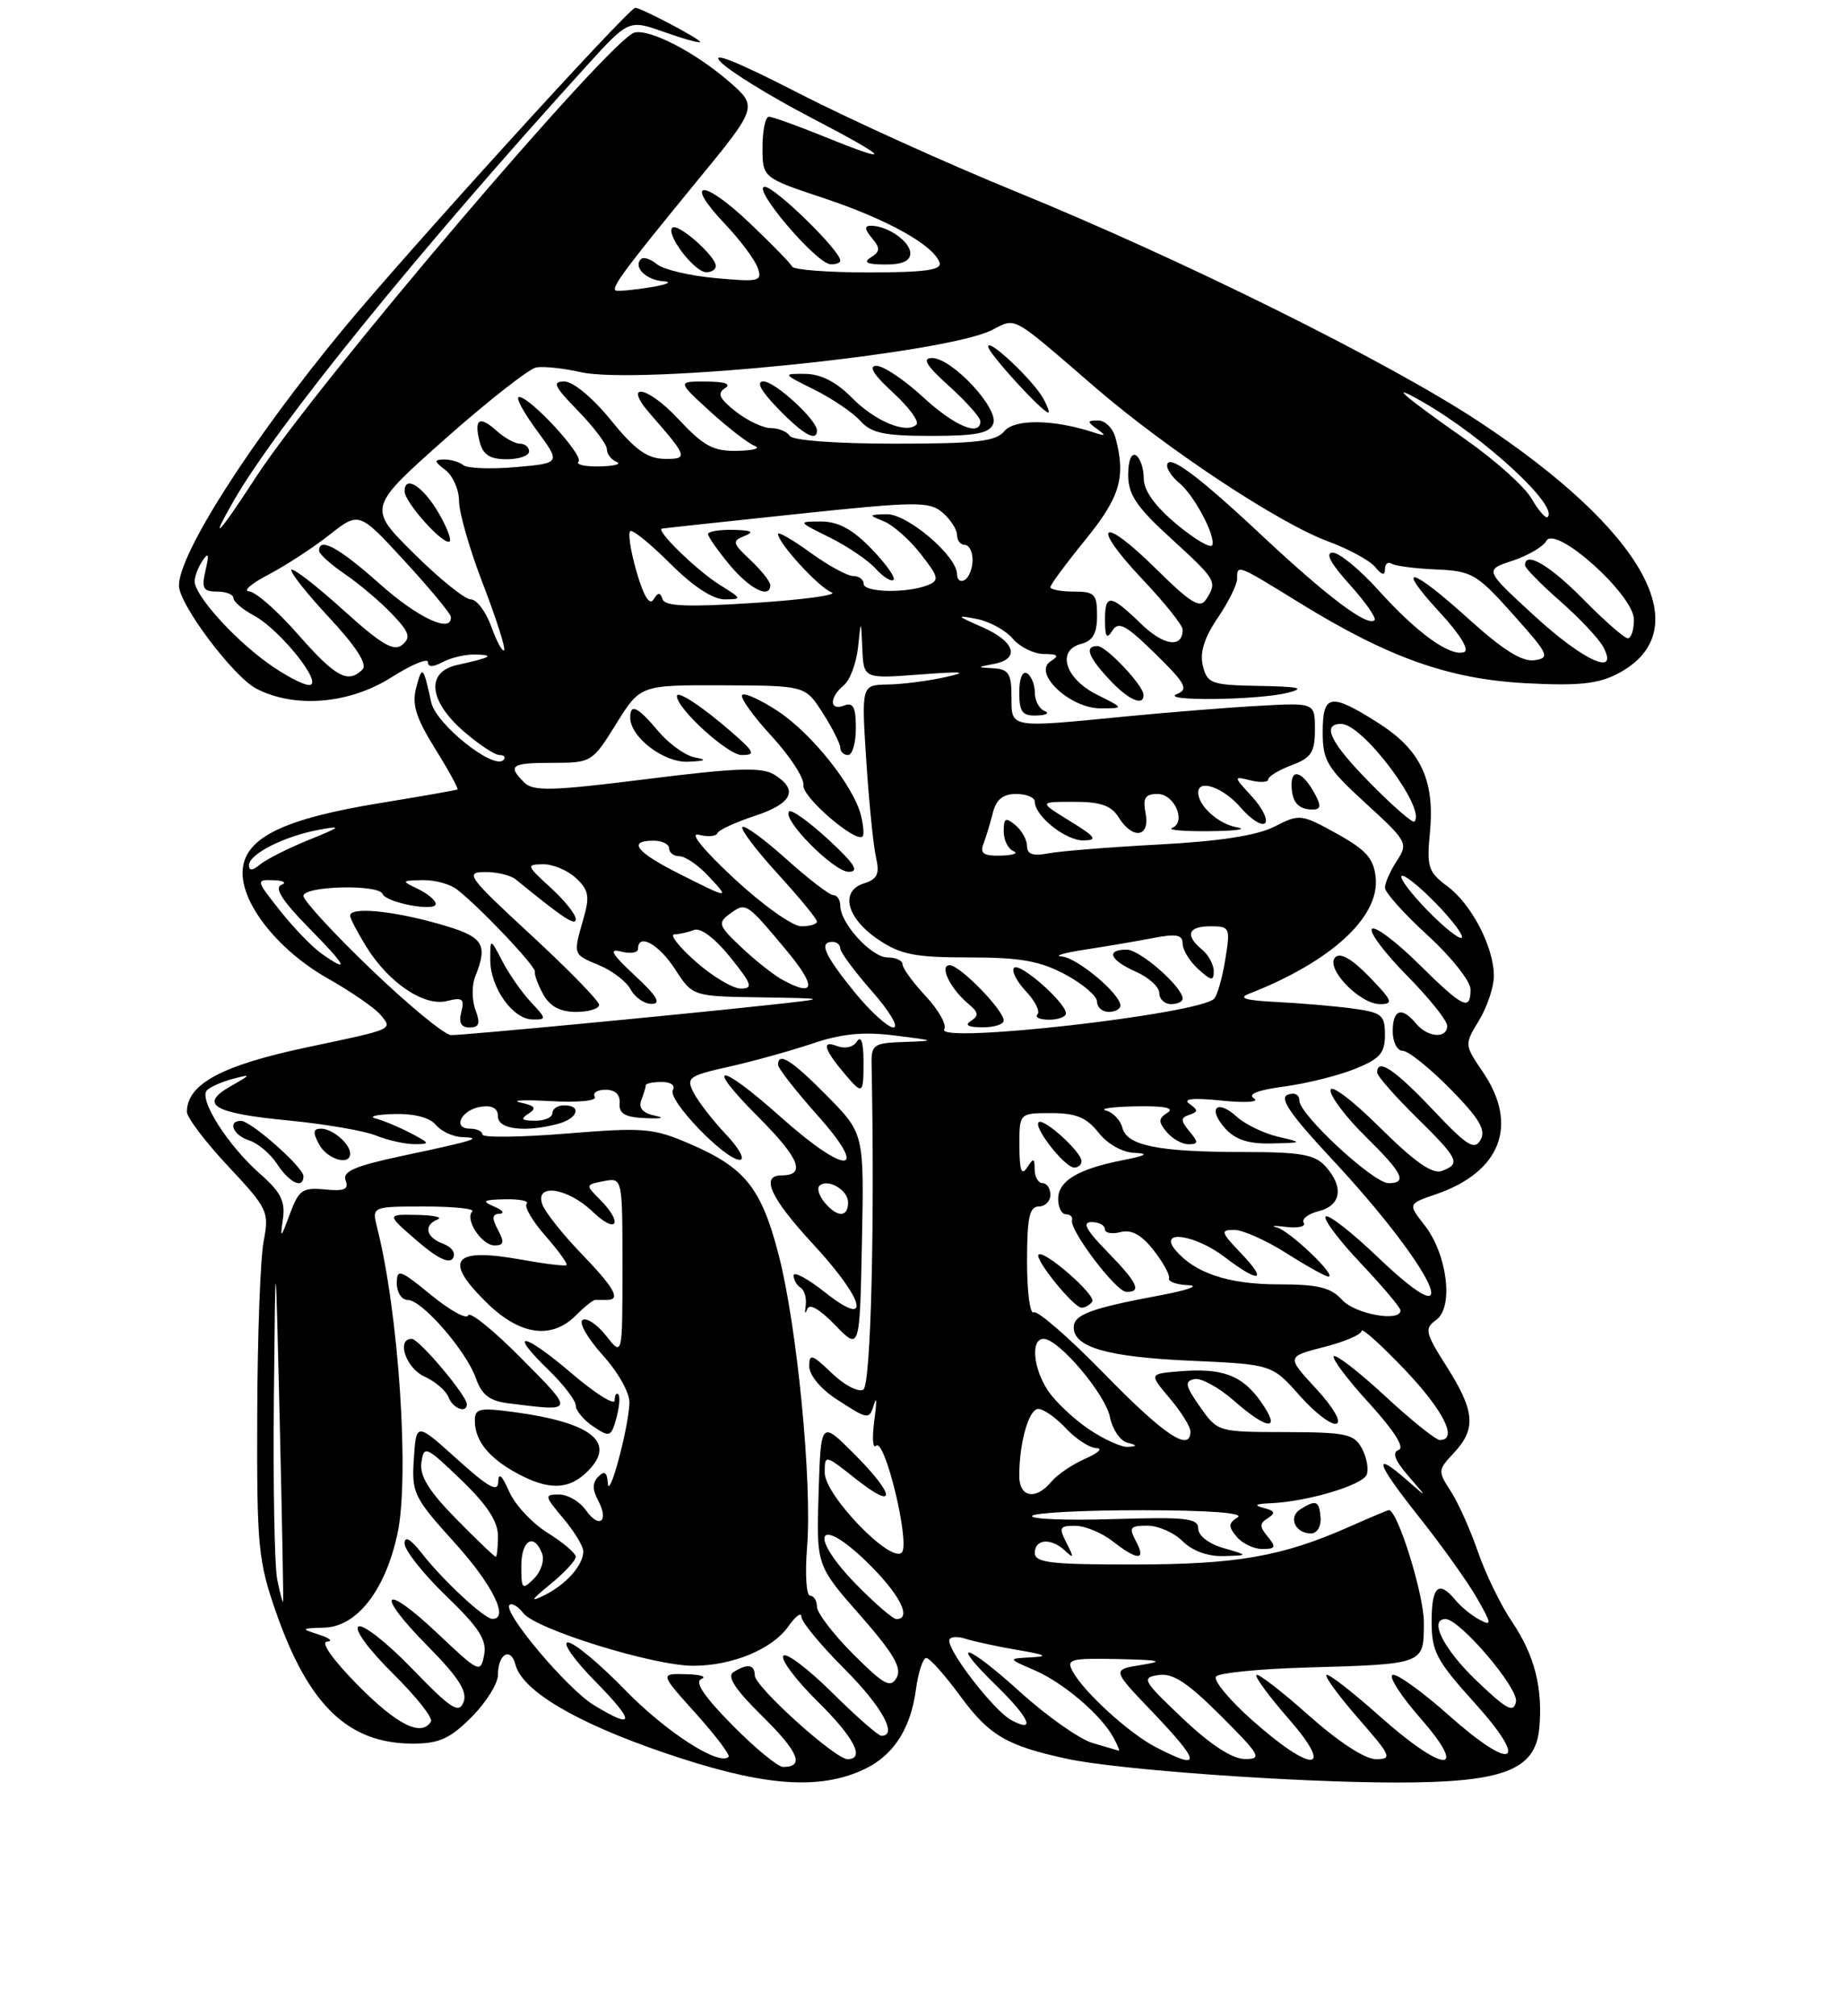 <?xml version="1.0" encoding="UTF-8" standalone="no"?>
<!DOCTYPE svg PUBLIC "-//W3C//DTD SVG 1.1//EN" "http://www.w3.org/Graphics/SVG/1.1/DTD/svg11.dtd" >
<svg xmlns="http://www.w3.org/2000/svg" xmlns:xlink="http://www.w3.org/1999/xlink" version="1.1" viewBox="0 0 237 259">
 <g >
 <path fill="currentColor"
d=" M 110.45 227.58 C 114.61 225.85 117.01 222.37 117.72 217.04 C 118.02 214.82 118.62 213.00 119.05 213.00 C 119.48 213.00 121.44 215.19 123.41 217.88 C 127.14 222.96 129.39 224.28 137.13 225.95 C 143.63 227.36 166.42 228.99 179.50 229.00 C 193.16 229.00 197.32 227.43 197.83 222.07 C 198.32 216.89 197.23 212.62 194.33 208.35 C 192.90 206.23 190.92 202.18 189.95 199.35 C 188.97 196.52 187.40 193.01 186.45 191.56 C 184.79 189.02 184.80 188.84 186.86 186.65 C 189.75 183.58 189.56 181.27 185.95 175.59 C 183.15 171.17 183.04 170.69 184.61 169.55 C 186.86 167.90 186.00 161.09 183.07 157.37 C 180.95 154.66 180.95 154.66 184.57 153.42 C 192.89 150.56 195.21 144.53 190.60 137.74 C 188.20 134.21 188.20 134.20 190.10 131.08 C 191.14 129.36 192.00 126.79 192.00 125.38 C 192.00 121.68 189.13 116.15 186.00 113.84 C 183.57 112.04 183.35 111.38 183.78 106.94 C 184.43 100.22 182.59 96.33 177.13 92.87 C 170.99 88.98 170.00 89.14 170.00 94.07 C 170.00 97.74 170.56 98.65 175.53 103.20 C 180.87 108.08 181.01 108.34 179.53 110.59 C 178.69 111.88 178.00 113.43 178.00 114.04 C 178.00 114.65 180.47 117.41 183.50 120.17 C 186.52 122.94 189.00 126.06 189.00 127.10 C 189.00 129.95 188.06 129.49 182.31 123.81 C 179.41 120.95 176.73 118.94 176.33 119.33 C 175.94 119.73 177.95 122.41 180.81 125.31 C 183.66 128.20 186.00 131.11 186.00 131.78 C 186.00 133.48 183.50 133.30 182.00 131.50 C 180.16 129.28 179.00 129.67 179.00 132.50 C 179.00 133.88 179.58 135.00 180.29 135.00 C 181.00 135.00 183.74 137.20 186.40 139.89 C 190.13 143.69 191.01 145.16 190.29 146.44 C 189.51 147.83 188.56 147.23 184.13 142.54 C 179.25 137.39 177.00 135.88 177.00 137.79 C 177.00 138.22 179.25 140.79 182.00 143.50 C 187.51 148.92 187.78 149.49 185.32 150.43 C 184.12 150.89 181.82 149.28 177.32 144.82 C 173.77 141.30 171.00 139.22 171.00 140.07 C 171.00 140.90 173.03 143.57 175.50 146.00 C 180.29 150.70 180.93 152.00 178.46 152.00 C 176.52 152.00 167.00 143.19 167.00 141.39 C 167.00 140.62 166.37 140.30 165.50 140.64 C 164.39 141.06 165.84 143.18 171.08 148.80 C 184.29 162.94 189.02 172.89 177.16 161.58 C 173.77 158.33 170.71 155.95 170.38 156.28 C 170.05 156.62 172.08 159.32 174.89 162.29 C 177.70 165.26 180.00 167.99 180.00 168.35 C 180.00 169.88 174.16 168.83 172.50 167.00 C 171.05 165.40 169.42 165.00 164.30 165.00 C 157.88 165.00 153.52 163.54 151.05 160.57 C 148.85 157.91 153.63 158.61 157.41 161.50 C 161.89 164.91 162.99 164.65 159.50 161.00 C 156.91 158.30 156.82 158.00 158.62 158.00 C 159.71 158.00 162.74 159.35 165.34 161.00 C 167.94 162.65 170.36 164.00 170.72 164.00 C 171.92 164.00 165.75 158.11 164.11 157.69 C 163.23 157.46 163.76 157.43 165.30 157.62 C 166.84 157.81 167.86 157.57 167.56 157.09 C 167.26 156.61 168.14 155.93 169.51 155.59 C 172.39 154.86 172.74 152.47 170.35 149.83 C 168.98 148.32 167.15 148.00 159.97 148.00 C 148.92 148.00 144.86 147.20 144.26 144.90 C 144.01 143.91 143.05 142.91 142.15 142.67 C 141.24 142.43 142.97 142.19 146.00 142.13 C 149.65 142.06 151.02 142.34 150.06 142.94 C 148.87 143.69 148.85 144.12 149.94 145.42 C 150.66 146.29 151.92 147.00 152.74 147.00 C 154.03 147.00 154.05 146.76 152.87 145.34 C 151.72 143.94 151.71 143.60 152.86 143.22 C 154.01 142.83 154.01 142.61 152.86 141.80 C 151.96 141.16 153.35 141.02 157.00 141.39 C 160.10 141.71 161.92 141.58 161.17 141.11 C 160.30 140.57 161.65 140.04 165.02 139.59 C 167.87 139.21 171.95 138.20 174.10 137.34 C 177.35 136.04 178.00 135.31 178.00 132.95 C 178.00 130.38 177.62 130.07 173.75 129.55 C 171.41 129.24 167.03 128.87 164.00 128.72 C 160.12 128.53 159.09 128.23 160.50 127.68 C 171.06 123.56 177.32 117.83 176.81 112.75 C 176.56 110.29 175.60 109.20 171.81 107.10 C 167.24 104.57 167.03 104.54 163.81 106.19 C 161.57 107.33 156.79 108.08 149.00 108.49 C 142.68 108.83 136.26 109.34 134.75 109.63 C 132.77 110.01 132.00 109.75 132.00 108.70 C 132.00 107.90 131.32 106.68 130.50 106.00 C 129.25 104.96 129.00 105.10 129.00 106.79 C 129.00 107.92 129.56 109.06 130.25 109.34 C 130.94 109.62 130.21 109.88 128.64 109.92 C 126.42 109.98 125.92 109.64 126.40 108.41 C 126.73 107.53 127.28 105.73 127.61 104.41 C 128.04 102.70 128.92 102.00 130.61 102.00 C 131.92 102.00 133.00 102.45 133.00 103.00 C 133.00 104.84 136.97 108.00 139.25 107.97 C 141.13 107.94 140.84 107.53 137.50 105.47 C 133.50 103.01 133.50 103.01 138.01 103.01 C 141.44 103.00 142.82 103.48 143.77 105.00 C 145.58 107.91 147.83 107.58 147.24 104.50 C 146.86 102.51 147.17 102.00 148.77 102.00 C 150.96 102.00 152.51 105.61 150.64 106.37 C 150.01 106.63 152.20 106.82 155.50 106.78 C 158.80 106.75 160.38 106.53 159.00 106.29 C 156.61 105.88 154.00 103.53 154.00 101.81 C 154.00 100.02 157.24 101.17 159.46 103.75 C 160.76 105.26 162.17 106.16 162.59 105.75 C 163.00 105.33 162.25 103.80 160.92 102.35 C 158.50 99.70 158.50 99.70 160.75 100.26 C 161.99 100.56 163.00 100.50 163.00 100.13 C 163.00 99.75 164.35 98.93 166.00 98.31 C 168.54 97.35 169.00 96.64 169.00 93.72 C 169.00 90.27 169.00 90.27 161.75 90.68 C 157.76 90.90 150.09 91.52 144.71 92.04 C 129.61 93.52 130.00 93.59 130.00 89.50 C 130.00 86.58 129.63 85.98 127.75 85.86 C 125.50 85.73 125.50 85.73 127.75 85.29 C 131.16 84.64 130.45 82.41 126.25 80.57 C 122.89 79.10 122.82 78.99 125.50 79.51 C 127.15 79.82 129.25 80.97 130.16 82.04 C 131.07 83.12 132.87 84.01 134.16 84.02 C 136.00 84.03 136.18 84.23 135.03 84.96 C 132.68 86.45 137.51 91.00 141.42 91.00 C 144.50 91.00 144.50 91.00 141.00 89.25 C 136.89 87.20 135.75 83.56 138.95 82.72 C 140.46 82.33 141.00 81.37 141.00 79.09 C 141.00 76.32 140.69 76.00 138.00 76.00 C 136.35 76.00 135.00 75.74 135.00 75.43 C 135.00 75.12 137.03 72.38 139.50 69.34 C 143.96 63.87 144.72 61.29 143.37 56.25 C 143.04 55.01 142.03 54.01 141.13 54.02 C 139.70 54.03 139.69 54.17 141.00 55.11 C 142.22 55.99 142.14 56.07 140.55 55.55 C 135.43 53.87 130.41 53.80 129.09 55.39 C 127.99 56.72 125.49 57.00 114.94 57.00 C 107.47 57.00 101.86 56.58 101.50 56.00 C 101.16 55.45 100.07 55.00 99.08 55.00 C 98.08 55.00 96.05 54.04 94.55 52.86 C 92.46 51.22 92.14 50.53 93.17 49.88 C 94.03 49.33 93.19 49.03 90.77 49.02 C 87.04 49.00 87.04 49.00 91.27 52.86 C 93.60 54.98 96.17 56.97 97.00 57.28 C 97.83 57.59 96.83 57.88 94.79 57.92 C 91.66 57.99 90.45 57.33 87.11 53.76 C 83.14 49.50 79.93 49.04 83.63 53.25 C 88.40 58.70 88.49 59.00 85.37 58.95 C 83.17 58.91 81.57 57.75 78.50 53.96 C 76.20 51.13 73.67 49.02 72.55 49.01 C 70.92 49.00 71.22 49.64 74.30 52.79 C 76.33 54.88 78.00 57.09 78.00 57.71 C 78.00 58.33 78.56 59.06 79.25 59.34 C 79.94 59.62 78.96 59.88 77.08 59.92 C 75.20 59.96 73.98 59.69 74.35 59.31 C 75.10 58.56 68.15 51.00 66.71 51.00 C 66.22 51.00 67.24 52.91 68.96 55.25 C 72.09 59.50 72.09 59.50 66.30 60.01 C 63.11 60.29 60.07 60.18 59.55 59.76 C 59.03 59.34 57.90 59.01 57.05 59.03 C 55.75 59.06 55.78 59.27 57.25 60.39 C 58.21 61.12 59.00 62.92 59.00 64.39 C 59.00 65.86 60.39 70.68 62.10 75.10 C 63.80 79.52 65.01 83.32 64.79 83.54 C 64.57 83.77 63.82 82.39 63.13 80.47 C 62.44 78.56 61.26 77.00 60.50 77.00 C 59.75 77.00 56.46 74.35 53.20 71.11 C 47.26 65.23 47.26 65.23 57.24 56.36 C 62.74 51.49 68.00 47.37 68.93 47.20 C 69.87 47.04 72.44 47.31 74.63 47.81 C 81.99 49.46 121.30 45.46 127.40 42.44 C 130.71 40.80 129.73 40.26 140.81 49.81 C 149.98 57.71 164.42 67.25 170.71 69.56 C 173.34 70.53 176.06 72.01 176.75 72.85 C 177.60 73.89 178.00 73.98 178.00 73.13 C 178.00 72.44 178.39 72.12 178.87 72.42 C 179.34 72.71 181.93 73.05 184.62 73.16 C 189.18 73.36 189.82 73.73 194.47 78.94 C 199.07 84.08 199.27 84.52 197.21 84.82 C 195.64 85.05 193.15 83.49 188.82 79.57 C 181.32 72.78 179.15 72.27 185.06 78.69 C 187.68 81.52 188.90 83.53 188.16 83.78 C 186.36 84.38 182.08 81.29 177.16 75.82 C 174.77 73.17 172.13 71.00 171.29 71.00 C 170.28 71.00 171.01 72.38 173.46 75.09 C 175.49 77.34 176.93 79.40 176.66 79.67 C 175.77 80.56 170.62 76.69 162.18 68.79 C 153.81 60.95 150.00 58.15 150.00 59.84 C 150.00 60.34 150.70 61.34 151.57 62.05 C 153.49 63.65 156.24 68.81 155.81 70.02 C 155.64 70.51 153.59 69.32 151.25 67.37 C 148.45 65.04 147.00 63.03 147.00 61.48 C 147.00 60.18 146.55 58.84 146.00 58.50 C 145.41 58.14 145.00 59.18 145.00 61.01 C 145.00 63.54 146.07 65.13 150.50 69.17 C 156.38 74.55 156.47 74.71 155.02 77.00 C 154.25 78.23 153.06 77.50 148.56 73.06 C 141.49 66.07 140.04 67.23 146.84 74.43 C 149.68 77.43 152.00 80.33 152.00 80.88 C 152.00 83.32 149.57 82.98 146.62 80.11 C 142.68 76.29 142.00 76.24 142.02 79.75 C 142.03 81.87 142.25 82.16 142.98 81.00 C 143.75 79.77 144.74 80.31 148.48 83.98 C 152.39 87.81 152.79 88.56 151.27 89.16 C 148.88 90.11 161.72 89.96 165.50 89.00 C 167.83 88.41 167.02 88.21 161.86 88.12 C 155.69 88.01 155.17 87.83 154.60 85.55 C 154.18 83.85 154.75 81.98 156.49 79.41 C 157.87 77.38 159.00 75.11 159.00 74.36 C 159.00 72.49 158.94 72.46 167.00 77.43 C 178.43 84.48 186.19 87.24 196.08 87.77 C 202.80 88.13 205.36 87.87 207.87 86.57 C 218.50 81.07 211.42 68.22 190.00 54.11 C 178.37 46.45 151.95 33.34 130.50 24.59 C 121.70 21.00 109.10 15.29 102.50 11.90 C 94.71 7.90 91.24 6.51 92.60 7.94 C 93.75 9.15 98.93 12.34 104.10 15.04 C 114.53 20.48 115.09 21.27 105.81 17.50 C 102.42 16.13 99.28 15.00 98.83 15.00 C 98.37 15.00 98.00 16.76 98.00 18.92 C 98.00 22.84 98.00 22.84 105.95 25.48 C 114.06 28.19 120.02 31.51 120.76 33.75 C 121.07 34.69 118.82 35.00 111.67 35.00 C 106.44 35.00 102.01 34.66 101.81 34.25 C 101.62 33.84 99.12 31.28 96.25 28.56 C 90.32 22.93 87.79 23.10 93.17 28.77 C 95.12 30.82 97.01 33.35 97.38 34.39 C 98.00 36.15 97.61 36.24 91.99 35.73 C 88.65 35.43 85.26 34.63 84.44 33.95 C 83.62 33.27 82.69 32.97 82.38 33.29 C 81.34 34.32 83.07 36.00 85.31 36.14 C 86.51 36.22 85.70 36.57 83.50 36.92 C 81.30 37.28 79.32 37.45 79.11 37.31 C 78.55 36.94 80.45 34.40 89.46 23.41 C 97.43 13.71 97.43 13.71 93.64 10.43 C 89.31 6.69 83.56 3.72 81.56 4.18 C 78.52 4.89 40.51 49.53 32.80 61.44 C 28.17 68.59 26.71 70.11 30.07 64.28 C 35.65 54.59 53.91 32.10 75.36 8.50 C 80.81 2.50 80.81 2.50 85.41 4.13 C 87.93 5.02 90.00 5.59 90.00 5.40 C 90.00 5.01 82.37 1.00 81.65 1.00 C 80.82 1.00 52.12 32.56 44.07 42.33 C 32.25 56.66 23.00 71.11 23.00 75.23 C 23.00 77.64 30.00 86.95 32.96 88.48 C 37.90 91.03 44.91 90.44 50.30 87.02 C 52.89 85.38 55.00 84.50 55.00 85.06 C 55.00 85.73 55.64 85.73 56.93 85.04 C 58.00 84.47 59.91 84.04 61.18 84.08 C 63.66 84.16 63.11 84.47 58.75 85.43 C 54.74 86.32 55.08 89.99 59.53 93.90 C 61.48 95.60 63.58 97.00 64.20 97.00 C 64.82 97.00 65.04 97.29 64.69 97.65 C 63.41 98.92 56.05 93.04 55.43 90.25 C 54.40 85.55 54.27 85.42 53.50 88.30 C 52.92 90.50 53.43 92.16 55.92 96.18 C 57.66 98.97 58.95 101.33 58.79 101.42 C 58.63 101.52 54.12 102.31 48.78 103.18 C 36.57 105.18 31.61 107.56 31.20 111.63 C 30.78 115.82 35.61 122.02 42.18 125.73 C 45.14 127.40 48.16 129.49 48.90 130.37 C 50.48 132.28 50.77 132.16 39.50 134.54 C 28.51 136.86 24.06 139.25 24.02 142.82 C 24.01 143.55 26.39 146.70 29.32 149.82 C 34.44 155.29 34.61 155.65 33.88 159.50 C 33.46 161.70 33.09 171.72 33.06 181.77 C 33.00 198.74 33.18 200.54 35.49 207.16 C 39.66 219.09 44.77 224.00 53.05 224.00 C 56.44 224.00 57.83 223.37 60.60 220.60 C 62.47 218.73 64.00 216.28 64.00 215.16 C 64.00 212.47 65.64 211.52 66.25 213.86 C 67.13 217.21 73.98 221.28 85.30 225.15 C 97.48 229.32 104.63 230.02 110.45 227.58 Z  M 164.21 146.02 C 162.40 145.59 160.03 144.44 158.95 143.46 C 156.37 141.12 155.15 142.41 157.49 144.99 C 158.79 146.42 160.48 146.97 163.40 146.90 C 167.50 146.80 167.50 146.80 164.21 146.02 Z  M 176.00 125.50 C 173.76 123.19 172.27 122.33 171.62 122.98 C 170.27 124.33 174.73 129.00 177.37 129.00 C 179.14 129.00 178.97 128.56 176.00 125.50 Z  M 169.03 102.06 C 167.52 99.23 166.00 98.59 166.00 100.77 C 166.00 103.01 166.83 104.00 168.70 104.00 C 169.75 104.00 169.82 103.54 169.03 102.06 Z  M 134.25 91.34 C 133.56 91.06 133.00 90.00 133.00 88.98 C 133.00 87.95 132.55 86.84 132.00 86.50 C 131.42 86.14 131.00 87.16 131.00 88.94 C 131.00 91.47 131.39 91.99 133.25 91.92 C 134.49 91.88 134.94 91.62 134.25 91.34 Z  M 146.97 89.25 C 146.92 88.01 142.17 83.00 141.05 83.00 C 139.36 83.00 139.83 84.33 142.54 87.26 C 144.98 89.90 147.03 90.82 146.97 89.25 Z  M 56.36 65.88 C 54.37 62.47 52.00 60.97 52.00 63.11 C 52.00 64.55 57.11 70.22 57.80 69.54 C 58.04 69.29 57.39 67.65 56.36 65.88 Z  M 68.00 58.00 C 68.00 57.45 67.47 57.00 66.83 57.00 C 66.18 57.00 64.83 56.25 63.82 55.34 C 61.61 53.34 60.88 53.83 61.66 56.79 C 62.08 58.43 62.98 59.00 65.12 59.00 C 66.70 59.00 68.00 58.55 68.00 58.00 Z  M 105.00 55.30 C 105.00 53.95 99.60 49.00 98.12 49.00 C 97.13 49.00 97.78 50.21 100.00 52.50 C 103.23 55.83 105.00 56.83 105.00 55.30 Z  M 127.66 54.43 C 128.41 52.49 122.36 46.00 119.80 46.00 C 118.46 46.00 119.03 46.94 122.00 49.62 C 124.20 51.61 126.00 53.63 126.00 54.12 C 126.00 56.14 122.67 54.74 118.62 51.00 C 116.23 48.80 113.55 47.00 112.65 47.00 C 111.57 47.00 112.26 48.13 114.76 50.42 C 116.81 52.30 118.18 54.16 117.79 54.54 C 116.52 55.81 112.44 54.11 109.45 51.06 C 107.49 49.07 105.49 48.05 103.50 48.03 C 100.55 48.00 100.57 48.03 104.64 50.05 C 106.92 51.18 109.58 52.98 110.55 54.05 C 111.99 55.65 113.64 56.00 119.69 56.00 C 125.46 56.00 127.19 55.66 127.66 54.43 Z  M 134.12 51.25 C 132.86 48.92 127.00 43.38 127.00 44.52 C 127.00 45.35 133.99 53.00 134.74 53.00 C 134.92 53.00 134.64 52.21 134.12 51.25 Z  M 92.00 34.17 C 92.00 32.90 87.09 28.58 86.41 29.26 C 85.56 30.11 89.23 34.93 90.75 34.97 C 91.44 34.99 92.00 34.63 92.00 34.17 Z  M 108.00 33.48 C 108.00 32.20 99.60 24.00 98.29 24.00 C 96.52 24.00 104.92 33.89 106.75 33.95 C 107.44 33.98 108.00 33.76 108.00 33.48 Z  M 117.00 32.54 C 117.00 31.04 114.08 29.00 111.94 29.00 C 111.08 29.00 111.11 29.43 112.06 30.58 C 113.15 31.88 113.13 32.31 111.94 33.06 C 110.90 33.71 111.41 33.97 113.75 33.98 C 115.94 34.00 117.00 33.52 117.00 32.54 Z  M 94.12 221.62 C 90.49 217.94 89.23 216.06 90.15 215.70 C 90.89 215.40 90.00 215.12 88.16 215.08 C 84.81 215.00 84.81 215.00 89.44 220.14 C 91.98 222.97 93.87 225.47 93.64 225.70 C 92.42 226.91 85.57 222.49 80.34 217.11 C 77.08 213.75 73.77 211.00 72.99 211.00 C 72.21 211.00 73.79 213.25 76.50 216.00 C 81.68 221.26 81.62 222.29 76.32 219.05 C 72.90 216.97 64.58 207.09 65.48 206.19 C 65.78 205.89 66.58 206.36 67.26 207.24 C 68.88 209.32 83.98 214.00 89.08 214.00 C 94.15 214.00 99.28 211.87 101.37 208.88 C 102.27 207.60 103.00 207.08 103.00 207.71 C 103.00 208.35 105.47 211.34 108.50 214.37 C 113.34 219.21 115.44 223.00 113.28 223.00 C 112.88 223.00 110.01 220.48 106.90 217.40 C 103.79 214.32 100.98 212.22 100.67 212.73 C 100.35 213.24 102.32 215.86 105.04 218.54 C 109.78 223.21 111.23 226.00 108.93 226.00 C 107.34 226.00 97.03 216.70 97.01 215.25 C 97.00 213.82 96.06 213.68 94.26 214.82 C 93.39 215.37 94.49 217.05 97.97 220.47 C 102.64 225.07 103.44 227.00 100.66 227.00 C 99.98 227.00 97.04 224.58 94.12 221.62 Z  M 148.50 224.43 C 145.12 222.68 139.32 217.39 137.88 214.75 C 137.01 213.16 137.53 213.01 143.71 213.14 C 149.13 213.26 149.74 213.41 146.71 213.89 C 142.92 214.50 142.92 214.50 147.96 219.77 C 154.41 226.52 154.53 227.56 148.50 224.43 Z  M 152.00 220.76 C 146.86 215.89 146.66 215.53 148.90 215.19 C 150.73 214.91 152.62 216.15 156.89 220.41 C 162.00 225.52 162.27 226.00 159.99 225.98 C 158.37 225.97 155.57 224.14 152.00 220.76 Z  M 161.00 221.05 C 157.97 218.37 155.86 215.81 156.31 215.36 C 156.76 214.91 161.93 214.40 167.81 214.23 C 183.19 213.78 183.00 213.85 183.00 208.42 C 183.00 204.82 179.63 194.00 178.50 194.00 C 178.37 194.00 176.06 194.97 173.38 196.16 C 164.79 199.96 158.97 200.98 145.75 200.99 C 135.08 201.00 133.00 200.76 133.00 199.50 C 133.00 197.68 135.12 197.54 136.92 199.25 C 138.01 200.28 138.04 200.11 137.09 198.25 C 136.05 196.23 136.17 196.00 138.21 196.02 C 139.47 196.03 141.62 196.92 143.00 198.00 C 146.22 200.52 147.35 200.52 146.00 198.00 C 145.06 196.24 145.24 196.00 147.46 196.00 C 148.86 196.00 150.90 196.90 152.00 198.00 C 153.24 199.24 155.24 199.97 157.25 199.91 C 160.50 199.82 160.50 199.82 157.25 198.88 C 155.37 198.34 154.00 197.28 154.00 196.38 C 154.00 195.04 152.45 194.87 143.09 195.16 C 137.10 195.35 132.40 195.16 132.65 194.75 C 132.91 194.34 139.28 194.01 146.81 194.02 C 155.41 194.02 159.97 194.37 159.06 194.94 C 157.87 195.69 157.85 196.12 158.94 197.42 C 159.66 198.29 161.14 199.00 162.24 199.00 C 163.95 199.00 164.05 198.77 162.94 197.42 C 161.86 196.12 161.86 195.70 162.96 195.03 C 163.98 194.39 163.85 194.09 162.40 193.72 C 161.08 193.38 161.35 193.20 163.31 193.12 C 168.00 192.92 175.14 190.80 175.66 189.44 C 175.93 188.73 175.65 187.22 175.04 186.08 C 174.05 184.22 173.01 184.00 165.21 183.98 C 156.53 183.97 156.49 183.95 154.23 180.73 C 152.33 178.03 152.22 177.45 153.51 177.17 C 154.36 176.99 156.63 178.23 158.56 179.92 C 163.03 183.84 164.76 183.88 162.00 180.00 C 159.60 176.64 157.07 175.71 151.50 176.18 C 147.69 176.50 147.69 176.50 150.34 179.64 C 151.81 181.37 153.00 183.29 153.00 183.89 C 153.00 186.63 149.63 184.38 141.97 176.53 C 137.43 171.87 133.32 168.30 132.85 168.59 C 132.38 168.88 132.00 165.94 132.00 162.06 C 132.00 156.45 132.31 155.00 133.50 155.00 C 134.32 155.00 135.00 154.32 135.00 153.50 C 135.00 152.68 134.55 152.00 134.00 152.00 C 133.45 152.00 132.99 151.21 132.98 150.25 C 132.97 148.75 132.83 148.72 132.00 150.00 C 131.29 151.10 131.03 150.36 131.02 147.25 C 131.00 143.00 131.00 143.00 135.11 143.00 C 138.29 143.00 139.65 143.56 141.18 145.50 C 142.33 146.97 144.25 148.05 145.82 148.11 C 147.75 148.19 147.33 148.45 144.30 149.05 C 138.53 150.19 136.00 151.71 136.00 154.04 C 136.00 155.12 136.45 156.00 137.00 156.00 C 137.55 156.00 137.90 156.34 137.78 156.75 C 137.42 158.00 143.41 165.92 144.75 165.96 C 146.79 166.02 146.21 164.80 142.30 160.79 C 139.57 158.00 139.04 157.00 140.30 157.00 C 141.23 157.00 142.00 157.41 142.00 157.91 C 142.00 158.40 142.91 158.58 144.01 158.29 C 145.42 157.92 146.70 158.62 148.26 160.61 C 149.49 162.18 150.39 163.81 150.25 164.23 C 150.11 164.65 151.24 165.05 152.75 165.11 C 154.26 165.17 152.57 165.77 149.00 166.43 C 140.18 168.08 138.00 168.89 138.00 170.53 C 138.00 173.09 142.39 174.34 152.99 174.81 C 163.48 175.28 163.48 175.28 167.04 179.29 C 168.99 181.50 171.12 183.12 171.77 182.90 C 172.45 182.67 171.36 180.79 169.14 178.39 C 165.35 174.29 165.35 174.29 170.17 173.05 C 172.83 172.37 175.00 171.44 175.00 170.98 C 175.00 170.52 177.47 172.74 180.50 175.91 C 185.53 181.18 187.44 185.00 185.06 185.00 C 184.54 185.00 181.37 182.46 178.03 179.36 C 174.68 176.26 171.71 173.96 171.43 174.24 C 171.15 174.52 173.19 177.24 175.98 180.28 C 179.18 183.79 180.57 185.99 179.77 186.27 C 178.88 186.59 179.26 187.60 181.00 189.61 C 183.50 192.50 183.50 192.50 180.94 190.25 C 176.32 186.20 176.82 187.88 182.28 194.75 C 185.23 198.46 188.62 203.20 189.81 205.28 C 191.73 208.64 191.77 208.94 190.15 208.08 C 189.15 207.55 187.75 206.41 187.05 205.55 C 184.90 202.96 184.00 203.78 184.00 208.33 C 184.00 212.17 184.62 213.34 189.49 218.73 C 196.70 226.70 194.50 227.75 186.16 220.32 C 182.77 217.31 179.54 214.99 178.99 215.17 C 178.43 215.36 180.04 217.87 182.57 220.75 C 188.95 228.06 185.54 227.81 177.20 220.37 C 173.74 217.29 170.72 214.95 170.48 215.18 C 170.25 215.41 172.11 217.94 174.61 220.80 C 178.81 225.61 178.98 226.00 176.83 226.00 C 175.42 225.99 172.02 223.77 168.20 220.37 C 164.74 217.29 161.72 214.95 161.48 215.18 C 161.25 215.41 163.11 217.94 165.61 220.80 C 171.65 227.71 168.68 227.87 161.00 221.05 Z  M 169.73 195.00 C 169.56 192.79 169.15 192.62 167.12 193.90 C 165.53 194.91 166.46 197.00 168.50 197.00 C 169.26 197.00 169.81 196.11 169.73 195.00 Z  M 140.38 167.20 C 140.89 166.37 134.16 160.51 133.48 161.18 C 132.92 161.74 138.00 168.00 139.01 168.00 C 139.49 168.00 140.10 167.64 140.38 167.20 Z  M 139.00 149.17 C 139.00 147.99 134.11 143.56 133.49 144.18 C 132.81 144.85 136.87 150.00 138.07 150.00 C 138.58 150.00 139.00 149.63 139.00 149.17 Z  M 140.44 223.93 C 138.76 223.44 134.58 220.50 131.15 217.40 C 124.21 211.11 121.79 210.43 128.02 216.52 C 132.34 220.73 133.20 222.71 129.97 220.98 C 127.84 219.85 122.00 212.37 122.00 210.78 C 122.00 210.28 122.94 210.16 124.09 210.53 C 125.24 210.89 128.28 211.55 130.84 211.98 C 134.44 212.59 134.81 212.80 132.50 212.92 C 129.50 213.08 129.50 213.08 133.00 214.59 C 136.71 216.20 141.54 220.33 143.12 223.25 C 143.64 224.21 143.94 224.96 143.79 224.91 C 143.63 224.86 142.13 224.42 140.44 223.93 Z  M 46.00 216.50 C 42.78 213.24 41.17 210.96 42.03 210.90 C 42.84 210.85 42.38 210.44 41.00 210.00 C 38.62 209.24 38.65 209.19 41.70 209.10 C 45.89 208.97 49.53 204.28 51.09 197.01 C 52.65 189.74 51.25 168.70 48.48 157.75 C 47.78 155.00 47.78 155.00 54.56 155.00 C 58.28 155.00 61.05 155.28 60.70 155.63 C 59.70 156.63 61.91 160.00 63.57 160.00 C 64.76 160.00 64.85 159.59 64.00 158.00 C 63.19 156.48 63.24 155.98 64.21 155.93 C 64.92 155.89 64.60 155.47 63.50 155.00 C 61.85 154.29 62.10 154.13 64.92 154.07 C 66.80 154.03 68.04 154.29 67.69 154.64 C 67.34 155.00 68.41 156.85 70.08 158.75 C 71.76 160.65 72.98 162.35 72.81 162.52 C 72.64 162.69 70.09 162.38 67.14 161.85 C 58.16 160.21 56.87 161.83 62.65 167.45 C 66.87 171.55 70.90 172.10 74.00 169.00 C 75.10 167.90 76.22 167.00 76.50 167.00 C 76.78 167.00 77.45 167.00 78.00 167.00 C 79.84 167.00 79.03 165.53 74.67 161.00 C 72.29 158.53 70.06 155.71 69.71 154.75 C 68.68 151.95 72.94 152.56 76.20 155.69 C 79.29 158.65 80.14 157.14 77.10 154.10 C 75.23 152.23 75.24 152.19 77.60 151.74 C 80.00 151.28 80.00 151.28 80.00 162.77 C 80.00 174.27 80.00 174.27 77.92 171.63 C 76.78 170.17 75.41 169.25 74.88 169.57 C 74.35 169.90 75.51 171.93 77.46 174.09 C 79.46 176.30 80.96 178.98 80.90 180.25 C 80.76 183.57 78.26 192.83 78.12 190.55 C 78.03 189.14 77.70 188.90 76.91 189.69 C 76.13 190.47 76.12 191.36 76.87 192.76 C 78.32 195.46 77.02 196.47 75.28 193.99 C 74.51 192.90 72.97 192.00 71.85 192.00 C 69.93 192.00 69.96 192.17 72.41 195.08 C 73.83 196.77 74.99 198.68 74.97 199.33 C 74.92 201.12 72.77 203.54 70.00 204.92 C 68.06 205.89 68.22 205.57 70.75 203.51 C 72.54 202.05 74.00 200.47 74.00 200.01 C 74.00 199.54 72.37 198.16 70.39 196.93 C 68.40 195.70 66.17 193.30 65.43 191.60 C 64.54 189.56 64.06 189.13 64.04 190.34 C 64.01 191.78 62.85 191.15 58.75 187.46 C 53.50 182.73 53.50 182.73 53.19 187.39 C 52.90 191.82 53.17 192.38 58.44 198.20 C 63.32 203.59 65.52 208.06 63.25 207.97 C 62.21 207.93 56.95 203.04 54.25 199.60 C 52.76 197.69 52.00 197.26 52.00 198.30 C 52.00 199.16 54.40 202.19 57.34 205.03 C 61.59 209.12 62.59 210.69 62.22 212.62 C 61.77 214.98 61.57 214.89 56.32 209.92 C 49.21 203.19 48.05 204.47 54.95 211.45 C 58.93 215.48 60.10 217.30 59.58 218.66 C 58.98 220.21 58.00 219.58 52.99 214.40 C 49.76 211.05 46.64 208.60 46.07 208.96 C 45.48 209.32 47.38 211.91 50.47 214.97 C 53.46 217.92 55.68 220.71 55.39 221.17 C 54.16 223.16 51.06 221.62 46.00 216.50 Z  M 75.17 189.35 C 79.47 185.45 76.36 182.78 65.92 181.39 C 61.53 180.81 61.00 180.95 61.03 182.62 C 61.07 185.14 62.88 187.35 66.50 189.30 C 70.37 191.39 72.90 191.40 75.17 189.35 Z  M 79.47 179.13 C 79.21 178.88 79.00 179.23 79.00 179.91 C 79.00 180.59 76.51 179.03 73.48 176.44 C 67.26 171.13 65.16 170.83 70.51 176.01 C 72.43 177.87 74.00 179.92 74.00 180.57 C 74.00 181.22 75.01 182.43 76.25 183.26 C 78.37 184.68 78.54 184.61 79.22 182.18 C 79.61 180.76 79.72 179.39 79.47 179.13 Z  M 60.00 180.39 C 60.00 179.29 53.85 172.00 52.92 172.00 C 50.91 172.00 52.16 175.75 54.53 176.83 C 55.92 177.46 57.32 178.66 57.64 179.49 C 58.19 180.95 60.00 181.63 60.00 180.39 Z  M 66.98 174.48 C 63.42 170.89 60.36 168.42 60.17 168.98 C 59.99 169.54 57.85 168.37 55.42 166.38 C 51.39 163.08 51.00 162.95 51.00 164.88 C 51.00 166.05 51.63 167.00 52.40 167.00 C 54.24 167.00 59.95 173.57 61.18 177.10 C 61.92 179.20 62.93 179.98 65.33 180.28 C 73.95 181.36 73.91 181.48 66.98 174.48 Z  M 56.96 159.79 C 54.74 158.97 54.39 157.41 56.25 156.66 C 56.94 156.38 55.74 156.12 53.58 156.08 C 49.67 156.00 49.67 156.00 53.58 159.39 C 56.18 161.64 57.74 162.40 58.21 161.65 C 58.62 161.00 58.09 160.21 56.96 159.79 Z  M 189.74 215.89 C 185.52 211.84 183.60 208.00 185.79 208.00 C 187.61 208.00 195.17 216.86 194.84 218.60 C 194.55 220.12 193.67 219.65 189.74 215.89 Z  M 109.66 212.51 C 107.10 209.94 105.00 207.20 105.00 206.42 C 105.00 205.64 104.60 205.00 104.12 205.00 C 103.63 205.00 103.45 202.19 103.73 198.75 C 104.40 190.37 102.43 170.24 100.06 161.14 C 97.84 152.60 95.74 150.00 88.68 146.96 C 83.92 144.91 82.76 144.82 72.78 145.63 C 66.85 146.11 62.00 146.17 62.00 145.75 C 62.00 145.34 61.29 145.00 60.42 145.00 C 58.07 145.00 59.30 142.55 61.83 142.18 C 63.27 141.97 64.00 142.39 64.00 143.43 C 64.00 145.09 67.50 145.51 71.75 144.37 C 74.28 143.69 74.81 142.00 72.50 142.00 C 71.67 142.00 71.00 142.45 71.00 143.00 C 71.00 143.55 69.99 143.99 68.75 143.98 C 67.04 143.97 66.84 143.76 67.91 143.08 C 69.01 142.38 68.79 142.06 66.91 141.65 C 65.59 141.35 67.31 141.27 70.75 141.46 C 74.32 141.66 76.76 141.42 76.44 140.91 C 76.13 140.41 76.76 140.00 77.83 140.00 C 79.07 140.00 79.73 140.63 79.64 141.75 C 79.53 143.08 80.33 143.54 83.00 143.65 C 85.04 143.74 85.53 143.61 84.17 143.33 C 82.61 143.00 82.04 142.35 82.42 141.34 C 82.74 140.51 83.00 139.65 83.00 139.42 C 83.00 139.19 83.93 139.00 85.06 139.00 C 86.23 139.00 86.84 139.45 86.48 140.04 C 85.72 141.25 93.16 149.00 95.08 149.00 C 95.80 149.00 95.01 147.54 93.32 145.75 C 91.62 143.96 89.76 141.55 89.16 140.40 C 88.16 138.44 88.47 138.21 93.69 137.04 C 96.78 136.35 101.59 135.01 104.40 134.07 C 108.15 132.80 110.95 132.52 115.00 133.03 C 120.29 133.69 120.34 133.72 116.23 133.86 C 112.27 133.99 111.97 134.19 112.02 136.75 C 112.44 157.55 111.92 177.93 110.96 178.52 C 110.34 178.90 108.52 177.96 106.92 176.42 C 104.33 173.94 104.00 173.85 104.01 175.56 C 104.02 176.67 105.52 178.47 107.50 179.75 C 111.67 182.45 111.71 182.46 112.39 180.25 C 112.68 179.29 112.67 180.30 112.37 182.50 C 112.07 184.70 112.17 186.16 112.59 185.74 C 113.71 184.63 117.01 198.29 115.90 199.45 C 114.51 200.91 106.00 192.10 106.00 189.21 C 106.00 186.84 106.01 186.84 110.00 190.00 C 115.28 194.18 115.12 192.12 109.75 186.75 C 105.50 182.50 105.50 182.50 105.21 191.80 C 104.92 201.11 104.92 201.11 110.54 207.50 C 114.86 212.42 115.94 214.28 115.24 215.53 C 114.46 216.92 113.63 216.47 109.66 212.51 Z  M 106.32 140.81 C 101.77 136.20 100.00 135.07 100.00 136.80 C 100.00 137.24 102.29 140.17 105.08 143.30 C 111.88 150.93 108.82 151.06 100.34 143.50 C 92.33 136.35 90.35 136.39 97.51 143.55 C 102.78 148.83 103.64 151.00 100.44 151.00 C 97.69 151.00 99.03 153.92 104.50 159.83 C 111.19 167.05 112.11 170.84 106.00 166.00 C 103.80 164.26 102.00 163.29 102.00 163.86 C 102.00 164.42 102.41 165.13 102.91 165.44 C 103.40 165.75 103.69 166.79 103.55 167.75 C 103.41 168.71 103.48 168.93 103.72 168.23 C 104.00 167.40 105.27 168.11 107.33 170.23 C 110.50 173.50 110.50 173.50 110.78 159.56 C 111.06 145.63 111.06 145.63 106.32 140.81 Z  M 110.98 136.25 C 110.98 133.93 110.66 132.99 110.15 133.78 C 109.67 134.55 108.60 134.78 107.51 134.36 C 105.50 133.60 105.95 134.92 108.81 138.25 C 110.87 140.65 111.00 140.53 110.98 136.25 Z  M 110.11 203.61 C 103.91 197.30 104.95 194.46 111.25 200.51 C 115.53 204.62 117.32 208.00 115.21 208.00 C 114.77 208.00 112.48 206.03 110.11 203.61 Z  M 35.63 202.91 C 35.28 201.17 35.09 190.69 35.20 179.62 C 35.40 159.50 35.40 159.50 35.95 182.50 C 36.25 195.15 36.45 205.63 36.38 205.78 C 36.32 205.94 35.98 204.65 35.63 202.91 Z  M 67.00 201.21 C 67.00 197.86 68.62 196.86 69.67 199.58 C 70.00 200.45 69.54 201.89 68.64 202.79 C 67.12 204.31 67.00 204.19 67.00 201.21 Z  M 58.63 195.13 C 55.12 191.56 53.92 189.62 54.16 187.90 C 54.48 185.65 54.73 185.76 59.25 190.10 C 62.59 193.31 64.00 195.45 64.00 197.33 C 64.00 198.80 63.87 200.00 63.71 200.00 C 63.55 200.00 61.27 197.81 58.63 195.13 Z  M 131.00 189.62 C 131.00 185.33 132.23 181.00 133.45 181.00 C 134.11 181.00 135.71 182.12 137.00 183.50 C 138.29 184.88 140.06 186.02 140.92 186.04 C 141.79 186.06 141.15 186.67 139.50 187.39 C 137.85 188.11 135.88 189.44 135.13 190.35 C 133.13 192.76 131.00 192.39 131.00 189.62 Z  M 139.90 183.58 C 137.93 182.24 135.58 180.01 134.66 178.61 C 132.76 175.70 132.46 172.00 134.13 172.00 C 136.06 172.00 142.07 179.09 142.66 182.07 C 142.98 183.63 143.97 185.09 144.86 185.33 C 146.19 185.68 146.21 185.79 144.98 185.88 C 144.15 185.95 141.86 184.91 139.90 183.58 Z  M 36.36 156.62 C 36.69 154.33 36.09 153.14 33.42 150.80 C 29.25 147.13 25.45 141.13 26.62 140.04 C 27.11 139.59 28.62 138.93 30.00 138.58 C 32.32 137.97 32.30 138.04 29.64 139.55 C 25.50 141.90 27.40 143.02 37.12 143.95 C 41.73 144.40 46.77 145.26 48.32 145.88 C 49.86 146.50 52.11 147.00 53.32 146.99 C 55.32 146.99 55.27 146.87 52.79 145.58 C 51.30 144.80 49.28 143.95 48.29 143.70 C 47.31 143.44 48.36 143.18 50.63 143.12 C 53.20 143.04 55.23 143.57 56.00 144.50 C 56.68 145.32 58.20 146.04 59.37 146.08 C 62.12 146.18 61.14 146.49 51.68 148.50 C 45.58 149.80 43.98 150.50 44.42 151.65 C 44.86 152.80 44.27 153.06 41.76 152.81 C 38.87 152.53 38.40 152.87 37.24 156.00 C 36.08 159.13 35.99 159.20 36.36 156.62 Z  M 39.00 151.10 C 39.00 149.96 32.25 144.00 30.97 144.00 C 29.19 144.00 29.97 145.86 32.03 146.51 C 33.14 146.86 34.77 148.24 35.64 149.58 C 37.23 151.99 39.00 152.80 39.00 151.10 Z  M 45.00 148.20 C 45.00 146.94 42.73 145.00 41.26 145.00 C 40.24 145.00 40.18 145.46 41.00 147.00 C 42.04 148.94 45.00 149.82 45.00 148.20 Z  M 47.75 124.58 C 42.94 119.97 39.00 115.70 39.00 115.10 C 39.00 113.81 48.66 113.57 49.17 114.84 C 49.61 115.97 56.00 117.17 56.00 116.13 C 56.00 115.68 54.99 114.82 53.75 114.22 C 51.55 113.16 51.56 113.13 54.29 113.07 C 55.83 113.03 57.81 113.56 58.71 114.25 C 61.68 116.54 68.93 124.20 68.75 124.85 C 68.66 125.21 69.14 126.51 69.82 127.75 C 70.68 129.30 72.00 130.00 74.04 130.00 C 75.67 130.00 77.00 129.59 77.00 129.09 C 77.00 128.60 73.06 124.56 68.25 120.12 C 60.19 112.68 59.72 112.05 62.29 112.03 C 63.83 112.01 65.63 112.44 66.29 112.98 C 72.42 117.98 74.00 119.03 74.00 118.07 C 74.00 117.47 72.54 115.64 70.75 114.02 C 67.66 111.20 67.61 111.06 69.79 111.03 C 71.05 111.01 72.96 111.81 74.03 112.81 C 75.67 114.34 75.82 115.15 74.98 118.05 C 73.65 122.71 73.61 122.59 77.04 124.02 C 78.71 124.71 80.53 126.11 81.07 127.14 C 81.62 128.16 82.84 128.99 83.79 128.97 C 85.02 128.95 84.40 127.92 81.59 125.32 C 78.61 122.55 78.20 121.82 79.84 122.25 C 81.03 122.56 82.00 122.40 82.00 121.91 C 82.00 119.82 84.66 121.27 86.76 124.51 C 89.02 128.00 89.02 128.00 97.76 128.13 C 106.50 128.27 106.50 128.27 99.00 129.09 C 86.95 130.40 59.58 133.00 57.98 132.98 C 57.16 132.97 52.56 129.19 47.75 124.58 Z  M 61.11 129.75 C 60.65 128.51 60.63 126.60 61.06 125.50 C 62.79 121.17 62.17 120.31 56.18 118.63 C 50.25 116.97 45.00 116.50 45.00 117.63 C 45.00 117.98 45.93 119.77 47.07 121.61 C 49.95 126.27 54.51 129.34 57.45 128.60 C 59.44 128.10 59.73 128.32 59.29 130.00 C 58.93 131.38 59.26 132.00 60.36 132.00 C 61.59 132.00 61.76 131.49 61.11 129.75 Z  M 68.24 128.75 C 67.08 127.51 65.43 125.15 64.57 123.50 C 63.01 120.50 63.01 120.50 63.01 123.31 C 63.00 126.84 65.89 130.93 68.42 130.97 C 70.27 131.00 70.26 130.90 68.24 128.75 Z  M 121.36 132.23 C 121.71 131.67 120.64 129.76 119.00 128.00 C 117.35 126.23 116.00 124.39 116.00 123.89 C 116.00 123.40 115.13 123.00 114.07 123.00 C 112.01 123.00 108.00 118.62 108.00 116.37 C 108.00 115.61 107.60 115.00 107.11 115.00 C 106.62 115.00 103.90 112.92 101.07 110.37 C 98.24 107.83 95.70 105.97 95.42 106.25 C 95.14 106.52 97.19 109.23 99.96 112.26 C 102.73 115.30 105.00 118.05 105.00 118.39 C 105.00 118.73 104.09 119.00 102.97 119.00 C 101.86 119.00 97.97 116.23 94.34 112.85 C 90.34 109.13 88.55 106.91 89.81 107.24 C 90.96 107.54 92.04 107.45 92.20 107.04 C 92.37 106.63 94.53 105.63 97.00 104.82 C 101.85 103.22 102.68 101.47 99.50 99.51 C 97.89 98.53 94.66 98.64 83.12 100.09 C 70.93 101.62 68.54 101.68 67.37 100.52 C 65.19 98.34 65.68 98.00 71.04 98.00 C 76.01 98.00 76.13 97.93 79.19 93.00 C 82.30 88.00 82.30 88.00 92.90 88.04 C 103.50 88.08 103.50 88.08 105.75 91.61 C 106.99 93.55 108.00 95.56 108.00 96.07 C 108.00 96.58 108.45 97.00 109.00 97.00 C 109.55 97.00 110.00 95.44 110.00 93.53 C 110.00 90.86 109.66 90.19 108.50 90.64 C 106.59 91.37 106.55 89.62 108.44 88.05 C 109.24 87.39 110.06 85.19 110.28 83.17 C 110.66 79.50 110.66 79.50 110.83 83.35 C 111.00 87.20 111.00 87.20 118.25 86.65 C 123.84 86.23 124.58 86.31 121.50 86.99 C 119.30 87.48 115.97 87.91 114.10 87.94 C 110.71 88.00 110.71 88.00 111.34 97.75 C 111.69 103.11 112.25 108.69 112.59 110.15 C 113.08 112.28 112.77 112.94 111.04 113.49 C 107.91 114.48 108.80 117.96 112.90 120.72 C 115.75 122.64 117.61 123.00 124.55 123.00 C 131.13 123.00 133.65 123.45 136.91 125.19 C 139.16 126.39 141.00 127.96 141.00 128.69 C 141.00 129.41 141.68 130.00 142.50 130.00 C 143.32 130.00 144.00 129.63 144.00 129.19 C 144.00 127.68 138.40 123.00 136.45 122.88 C 135.38 122.81 136.75 122.41 139.50 121.99 C 142.25 121.57 146.19 120.90 148.25 120.50 C 151.20 119.93 152.00 120.09 152.00 121.23 C 152.00 122.03 152.90 123.50 154.00 124.50 C 155.68 126.02 156.00 126.06 156.00 124.78 C 156.00 123.93 155.32 122.68 154.50 122.00 C 152.26 120.14 152.68 119.00 155.59 119.00 C 158.07 119.00 158.15 119.17 157.48 123.25 C 157.11 125.59 156.46 127.86 156.05 128.30 C 154.19 130.28 120.18 134.14 121.36 132.23 Z  M 129.00 131.11 C 129.00 129.77 123.37 124.00 122.06 124.00 C 120.66 124.00 122.14 127.04 124.49 128.99 C 125.77 130.05 125.83 130.49 124.80 131.15 C 123.94 131.69 124.42 131.97 126.25 131.98 C 127.76 131.99 129.00 131.60 129.00 131.11 Z  M 137.00 130.19 C 137.00 128.82 131.07 123.60 130.34 124.33 C 129.97 124.70 130.64 126.05 131.84 127.33 C 133.04 128.60 133.71 129.95 133.34 130.32 C 132.97 130.70 133.64 131.00 134.83 131.00 C 136.03 131.00 137.00 130.63 137.00 130.19 Z  M 152.00 128.30 C 152.00 126.80 146.52 122.00 144.81 122.00 C 142.07 122.00 142.64 123.35 146.00 124.84 C 147.65 125.57 149.00 126.80 149.00 127.58 C 149.00 128.36 149.68 129.00 150.50 129.00 C 151.32 129.00 152.00 128.69 152.00 128.30 Z  M 106.46 107.85 C 103.98 105.57 101.72 103.95 101.42 104.25 C 100.45 105.22 107.15 112.00 109.08 112.00 C 110.49 112.00 109.84 110.97 106.46 107.85 Z  M 110.65 104.74 C 109.70 100.97 104.36 94.26 99.99 91.37 C 97.77 89.91 95.70 88.96 95.39 89.28 C 95.08 89.59 96.77 91.97 99.16 94.56 C 101.55 97.15 103.39 100.00 103.26 100.88 C 103.04 102.35 109.98 108.33 110.87 107.46 C 111.07 107.26 110.97 106.03 110.65 104.74 Z  M 89.28 97.30 C 88.07 97.06 85.96 95.55 84.60 93.93 C 81.94 90.77 81.00 90.32 81.00 92.19 C 81.00 94.70 85.32 98.00 88.42 97.86 C 90.72 97.76 90.94 97.62 89.28 97.30 Z  M 93.96 93.99 C 90.22 90.74 87.00 88.63 87.00 89.43 C 87.00 91.04 93.55 97.00 95.32 97.00 C 97.16 97.00 96.99 96.62 93.96 93.99 Z  M 109.75 127.36 C 105.93 122.63 105.22 121.00 107.00 121.00 C 107.55 121.00 108.00 121.39 108.00 121.86 C 108.00 122.33 109.84 124.81 112.08 127.36 C 114.33 129.91 115.57 132.00 114.83 132.00 C 114.10 131.99 111.81 129.91 109.75 127.36 Z  M 89.42 123.54 C 87.26 121.64 86.03 120.06 86.67 120.04 C 87.31 120.02 88.46 119.76 89.22 119.47 C 90.05 119.15 91.93 120.57 93.85 122.97 C 96.64 126.43 96.83 127.00 95.21 127.00 C 94.18 127.00 91.57 125.44 89.42 123.54 Z  M 100.50 125.84 C 99.40 125.23 97.05 123.37 95.28 121.70 C 92.35 118.94 92.21 118.56 93.77 117.42 C 95.88 115.88 95.88 115.89 101.00 122.00 C 105.00 126.78 104.81 128.21 100.50 125.84 Z  M 41.31 122.50 C 40.14 121.68 37.75 119.21 36.00 117.00 C 32.88 113.06 32.87 113.00 35.17 113.08 C 36.45 113.12 36.89 113.40 36.15 113.69 C 35.23 114.06 36.31 115.76 39.61 119.12 C 44.56 124.13 45.05 125.13 41.31 122.50 Z  M 183.50 117.00 C 181.37 114.82 179.85 112.81 180.13 112.54 C 180.40 112.26 182.37 113.82 184.50 116.00 C 186.63 118.18 188.15 120.19 187.87 120.46 C 187.60 120.74 185.63 119.18 183.50 117.00 Z  M 87.25 112.23 C 81.75 109.46 80.63 108.00 84.00 108.00 C 85.10 108.00 86.00 108.45 86.00 109.00 C 86.00 109.55 86.60 110.00 87.33 110.00 C 88.05 110.00 89.71 111.12 91.00 112.50 C 93.85 115.54 93.80 115.53 87.25 112.23 Z  M 32.00 111.15 C 32.00 109.72 36.57 107.41 41.00 106.60 C 44.03 106.04 43.86 106.22 39.69 107.90 C 37.05 108.97 34.24 110.39 33.44 111.05 C 32.46 111.87 32.00 111.90 32.00 111.15 Z  M 176.19 100.69 C 170.99 95.43 169.79 93.00 172.38 93.00 C 175.16 93.00 183.37 103.96 181.78 105.55 C 181.56 105.77 179.05 103.59 176.19 100.69 Z  M 34.36 85.15 C 29.89 81.91 24.99 76.42 25.02 74.67 C 25.02 74.03 25.49 72.83 26.05 72.00 C 26.80 70.89 26.90 71.21 26.42 73.25 C 25.88 75.58 26.10 76.00 27.89 76.00 C 29.05 76.00 30.00 76.37 30.00 76.83 C 30.00 77.29 31.16 78.28 32.59 79.05 C 36.00 80.87 41.69 88.00 39.73 88.00 C 38.95 88.00 36.53 86.72 34.36 85.15 Z  M 38.31 81.51 C 35.67 78.49 32.83 76.00 32.00 75.97 C 31.18 75.94 32.30 74.97 34.50 73.82 C 36.70 72.67 40.22 70.38 42.33 68.72 C 46.15 65.71 46.15 65.71 52.03 72.11 C 55.26 75.62 57.93 78.84 57.95 79.25 C 58.09 81.43 53.74 79.41 48.79 75.00 C 43.57 70.35 40.99 68.94 41.01 70.75 C 41.01 71.16 42.50 72.51 44.32 73.75 C 46.14 74.99 48.86 77.28 50.35 78.85 C 52.61 81.20 52.84 81.89 51.70 82.84 C 50.61 83.74 49.03 82.81 44.12 78.37 C 40.70 75.28 37.71 72.96 37.46 73.20 C 37.22 73.45 39.39 76.21 42.30 79.33 C 45.80 83.10 47.25 85.35 46.59 86.01 C 44.73 87.87 43.13 87.00 38.31 81.51 Z  M 197.15 79.06 C 190.79 73.22 190.79 73.22 194.39 72.04 C 196.37 71.38 198.33 70.24 198.74 69.49 C 199.92 67.39 210.00 76.44 210.00 79.59 C 210.00 80.92 209.65 82.00 209.21 82.00 C 208.78 82.00 206.21 79.75 203.50 77.00 C 199.16 72.59 196.00 70.75 196.00 72.62 C 196.00 72.97 198.03 75.04 200.52 77.23 C 203.01 79.41 205.50 82.06 206.05 83.10 C 208.15 87.02 203.52 84.92 197.15 79.06 Z  M 81.80 73.40 C 81.02 70.70 80.68 68.37 81.03 68.22 C 81.39 68.07 83.72 69.98 86.21 72.47 C 89.05 75.31 91.62 77.00 93.12 77.00 C 95.41 76.99 95.38 76.92 92.50 75.13 C 89.60 73.33 84.21 68.09 85.08 67.91 C 85.31 67.86 93.10 67.02 102.39 66.04 C 117.85 64.41 119.44 64.40 121.14 65.85 C 122.16 66.73 123.00 68.02 123.00 68.72 C 123.00 69.43 123.45 70.00 124.00 70.00 C 124.55 70.00 125.00 70.87 125.00 71.94 C 125.00 73.01 124.55 74.16 124.00 74.50 C 123.45 74.84 123.00 74.50 123.00 73.76 C 123.00 71.43 116.60 65.99 113.95 66.06 C 111.61 66.12 111.59 66.16 113.61 66.98 C 114.77 67.45 116.90 69.33 118.33 71.16 C 120.67 74.16 120.76 74.56 119.22 75.18 C 116.55 76.24 111.00 76.12 111.00 75.00 C 111.00 74.45 110.39 74.00 109.65 74.00 C 108.91 74.00 106.43 72.65 104.15 70.99 C 101.87 69.34 100.00 68.26 100.00 68.60 C 100.00 69.76 105.26 75.50 106.88 76.10 C 107.77 76.43 103.34 77.04 97.03 77.45 C 88.39 78.01 85.47 77.90 85.16 76.99 C 84.85 76.05 84.58 76.07 83.98 77.03 C 83.48 77.84 82.69 76.53 81.80 73.40 Z  M 99.00 75.17 C 99.00 74.72 97.85 73.27 96.45 71.95 C 94.12 69.77 94.06 69.50 95.70 68.85 C 97.00 68.34 96.60 68.12 94.25 68.07 C 92.46 68.03 91.00 68.28 91.00 68.61 C 91.00 68.95 92.24 70.72 93.75 72.54 C 96.34 75.67 99.00 77.00 99.00 75.17 Z  M 111.99 70.49 C 109.58 68.00 107.73 67.00 105.55 67.00 C 102.50 67.00 102.50 67.00 106.64 69.05 C 108.92 70.18 111.58 71.98 112.55 73.06 C 113.52 74.13 114.56 74.78 114.84 74.49 C 115.13 74.20 113.84 72.40 111.99 70.49 Z  M 196.86 64.08 C 195.98 62.54 192.16 59.12 188.38 56.47 C 180.30 50.81 178.18 48.96 182.81 51.61 C 190.67 56.10 200.34 64.99 198.91 66.42 C 198.67 66.67 197.74 65.61 196.86 64.08 Z  M 105.98 154.48 C 105.28 153.64 104.98 152.68 105.31 152.35 C 106.34 151.33 109.00 152.86 109.00 154.47 C 109.00 156.43 107.60 156.43 105.98 154.48 Z "/>
</g>
</svg>